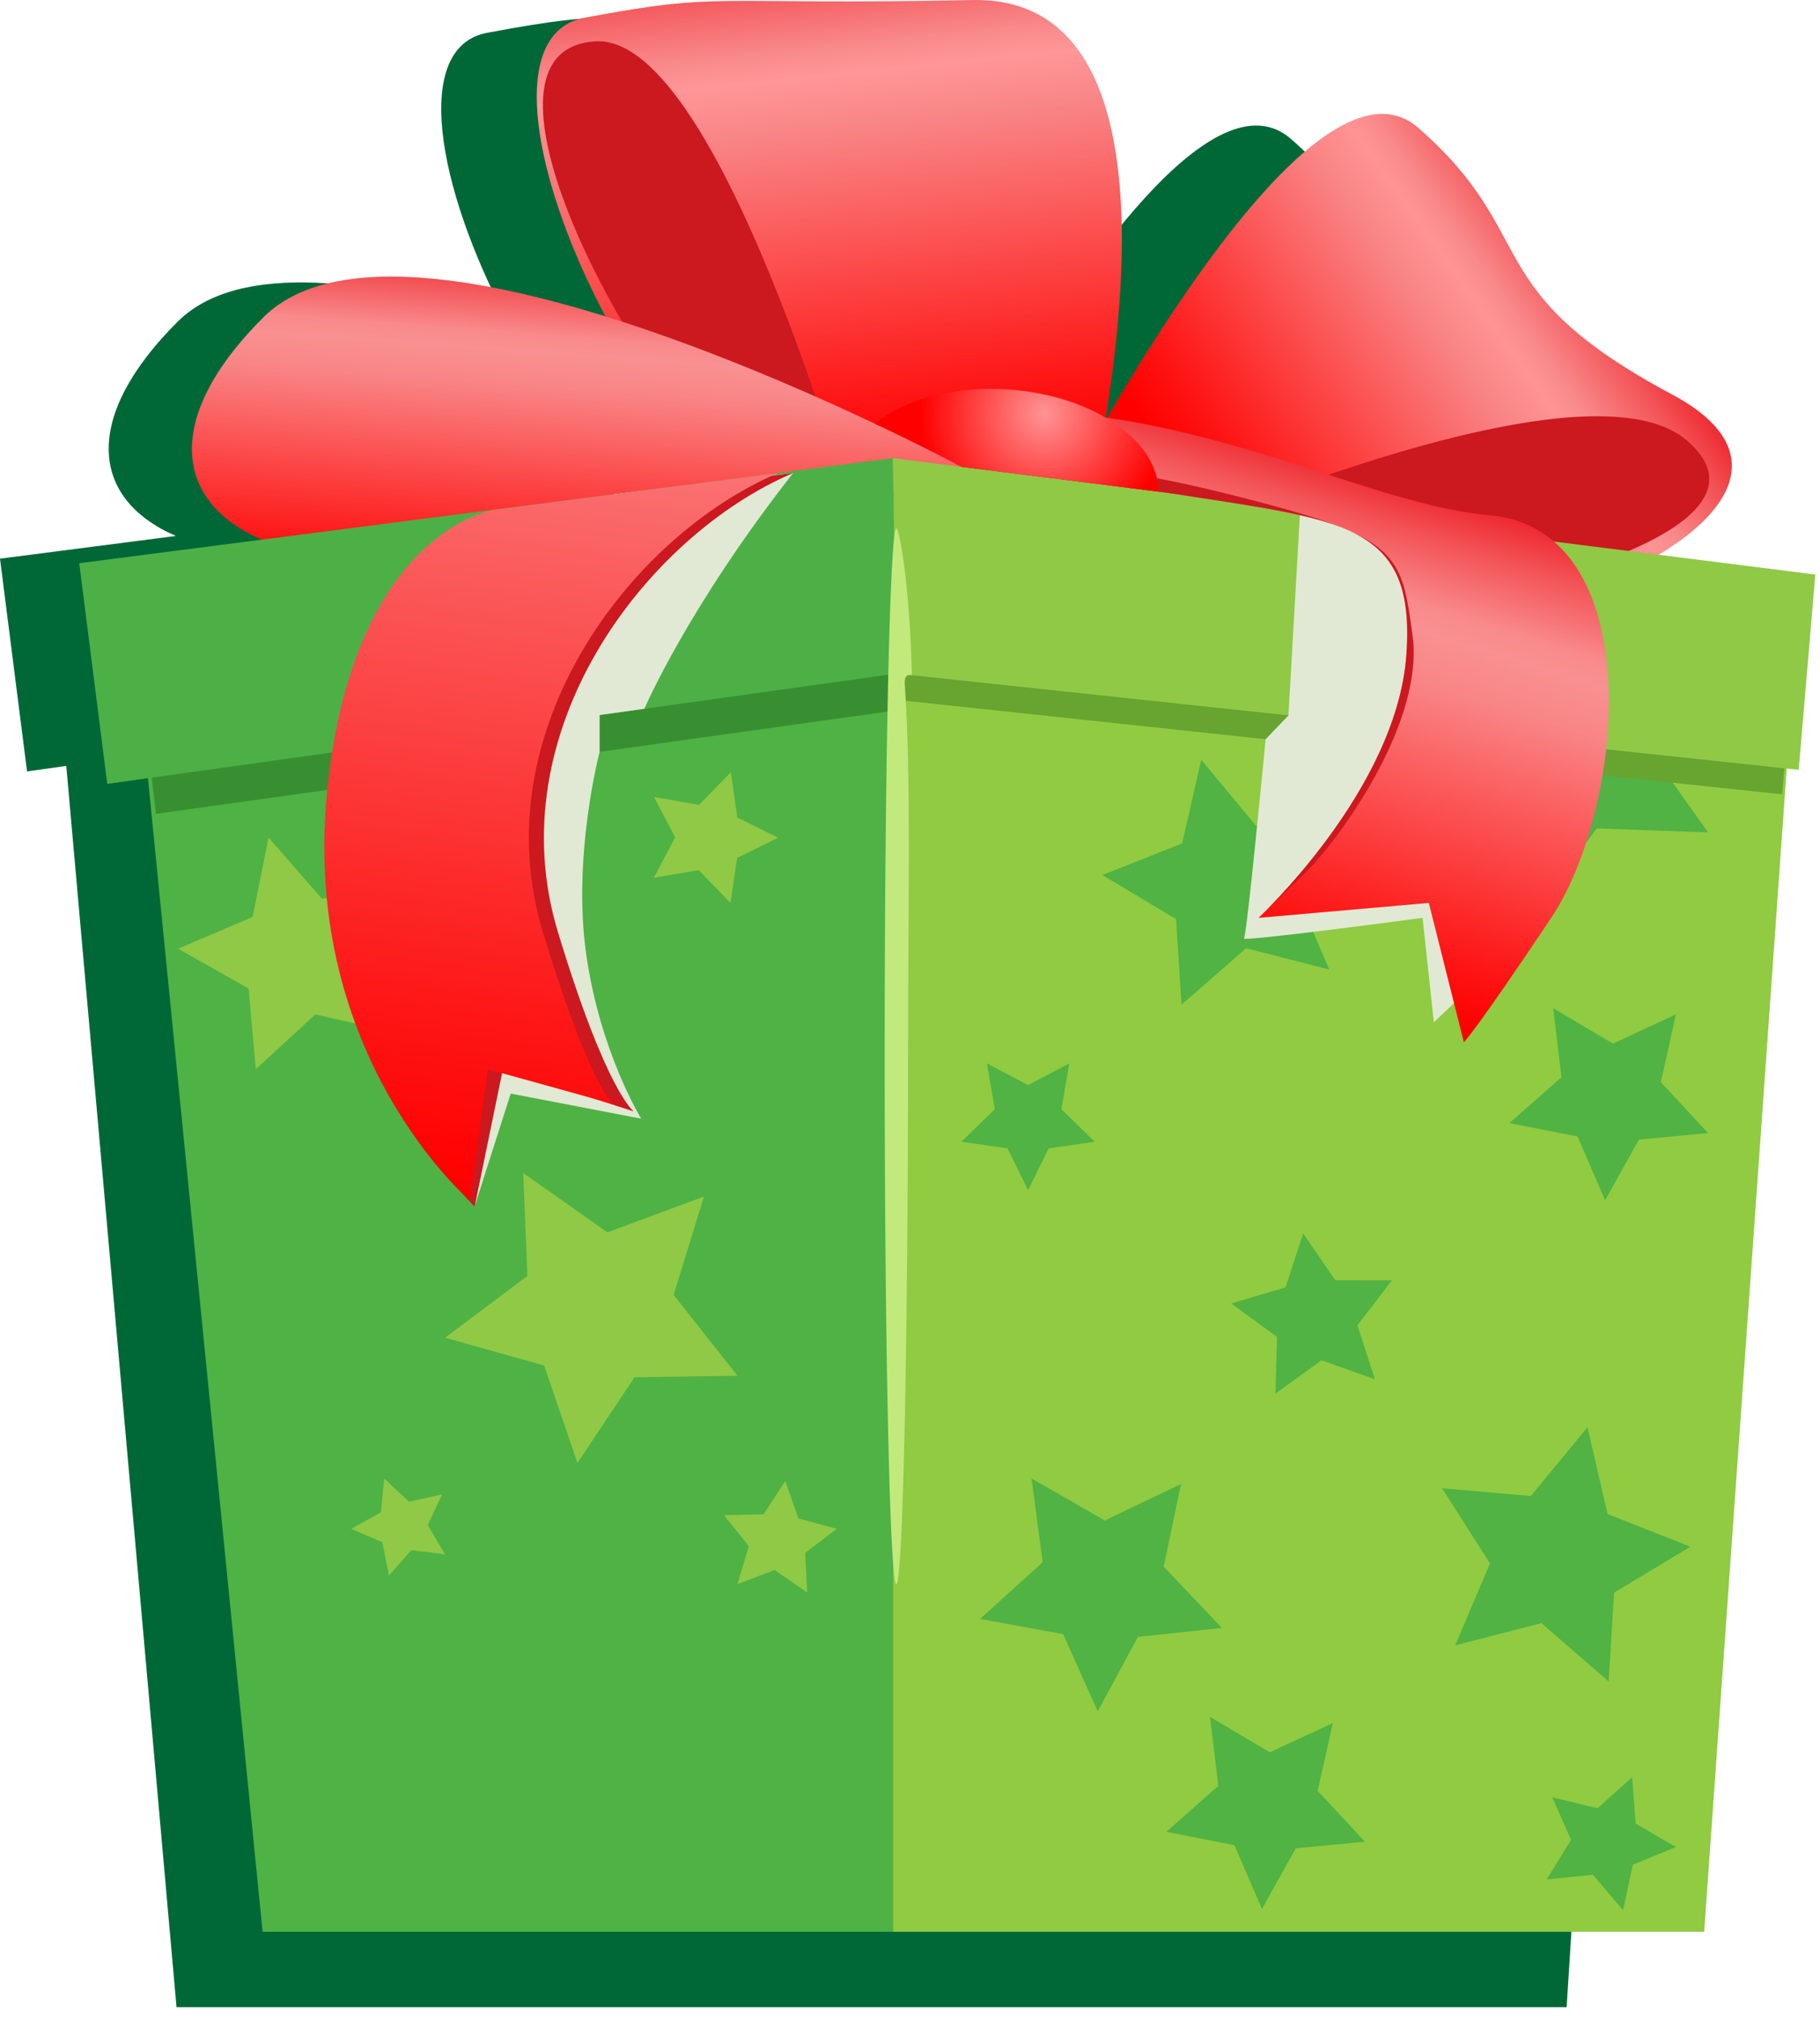 <svg width="137" height="152" viewBox="0 0 137 152" fill="none" xmlns="http://www.w3.org/2000/svg">
<path d="M126.003 42.878L114.633 41.444C120.481 37.925 122.449 33.47 115.621 29.822C101.327 22.197 106.196 18.358 97.189 10.466C91.433 5.422 81.218 20.188 74.608 31.5L74.511 31.485C76.593 18.558 77.183 0.938 64.833 1.184C45.375 1.574 46.944 0.548 36.679 2.466C31.019 3.524 32.837 14.003 38.201 24.141C28.18 21.033 18.013 19.59 13.379 24.203C6.253 31.294 6.695 37.497 13.238 40.333L0 42.042L2.035 58.052L4.989 57.639L13.288 151.051H117.927L123.921 56.952L124.801 57.046L126.003 42.878Z" fill="#006837"/>
<path d="M80.226 45.275C80.226 45.275 93.391 -0.402 73.211 0.003C53.032 0.407 54.665 -0.657 43.999 1.334C33.333 3.325 48.278 37.591 64.352 43.362C80.426 49.134 80.226 45.275 80.226 45.275Z" fill="url(#paint0_linear_1247_5439)"/>
<path d="M65.323 42.558C65.323 42.558 54.598 2.542 44.832 3.113C35.066 3.685 45.492 24.487 52.967 32.945C60.443 41.403 65.323 42.558 65.323 42.558Z" fill="#CC181F"/>
<path d="M76.772 43.548C76.772 43.548 97.424 1.449 106.768 9.628C116.111 17.808 111.058 21.779 125.88 29.697C140.702 37.615 115.563 49.223 97.178 47.812C78.793 46.401 76.772 43.548 76.772 43.548Z" fill="url(#paint1_linear_1247_5439)"/>
<path d="M80.59 43.542C80.59 43.542 118.278 25.697 126.968 33.14C135.658 40.583 108.533 46.366 99.107 46.208C89.682 46.05 80.59 43.542 80.59 43.542Z" fill="#CC181F"/>
<path d="M72.376 35.133C72.376 35.133 30.902 12.862 19.837 23.871C8.771 34.88 15.3 43.813 34.301 42.13C53.301 40.447 72.376 35.133 72.376 35.133Z" fill="url(#paint2_linear_1247_5439)"/>
<path d="M67.205 37.441V145.376H19.766L9.686 43.967L67.205 37.441Z" fill="#4FB244"/>
<path d="M67.206 37.441L135.397 45.151L128.282 145.376H67.206V37.441Z" fill="#90CB42"/>
<path d="M128.572 62.64L120.196 62.344L115.205 69.071L112.9 61.015L104.955 58.346L111.906 53.666L111.991 45.287L118.589 50.449L126.587 47.938L123.716 55.812L128.572 62.64Z" fill="#50B343"/>
<path d="M11.743 61.246L67.206 53.495V37.441L54.751 38.855L9.769 44.662L11.743 61.246Z" fill="#388F31"/>
<path d="M5.965 42.385L8.074 58.99L67.479 50.688L67.206 34.478L5.965 42.385Z" fill="#4DB047"/>
<path d="M134.15 59.779L135.397 45.151L67.221 37.443L67.478 52.664L134.15 59.779Z" fill="#67A530"/>
<path d="M67.206 34.478L136.649 43.236L135.397 57.934L67.478 50.688L67.206 34.478Z" fill="#8FC946"/>
<path d="M68.352 79.493C68.352 101.438 67.959 119.225 67.473 119.225C66.986 119.225 66.593 101.438 66.593 79.493C66.593 57.547 66.986 39.764 67.473 39.764C67.707 39.764 68.476 44.01 68.646 50.826C68.646 50.826 68.041 50.571 68.106 51.492C68.605 58.647 68.352 68.557 68.352 79.493Z" fill="#C2E97C"/>
<path d="M29.685 77.701L23.743 76.34L19.253 80.463L18.713 74.392L13.405 71.395L19.013 69.005L20.221 63.031L24.227 67.624L30.283 66.929L27.151 72.158L29.685 77.701Z" fill="#8FC946"/>
<path d="M54.985 67.95L52.598 65.486L49.213 66.055L50.821 63.023L49.234 59.978L52.615 60.571L55.017 58.119L55.501 61.518L58.575 63.046L55.489 64.556L54.985 67.95Z" fill="#8FC946"/>
<path d="M55.513 103.53L47.765 103.648L43.466 110.097L40.961 102.765L33.501 100.668L39.7 96.02L39.386 88.277L45.724 92.738L52.991 90.046L50.709 97.451L55.513 103.53Z" fill="#8FC946"/>
<path d="M33.5 116.973L30.963 116.662L29.271 118.574L28.784 116.066L26.441 115.049L28.676 113.808L28.919 111.266L30.787 113.008L33.283 112.456L32.204 114.77L33.5 116.973Z" fill="#8FC946"/>
<path d="M55.513 119.213L56.366 116.351L54.495 114.025L57.481 113.955L59.111 111.453L60.103 114.269L62.986 115.052L60.613 116.864L60.763 119.846L58.305 118.148L55.513 119.213Z" fill="#8FC946"/>
<path d="M100.055 72.959L93.802 71.36L88.94 75.607L88.526 69.164L82.986 65.853L88.987 63.471L90.424 57.178L94.544 62.146L100.97 61.568L97.518 67.023L100.055 72.959Z" fill="#50B343"/>
<path d="M77.388 89.561L75.84 86.424L72.376 85.919L74.883 83.476L74.291 80.027L77.388 81.658L80.488 80.027L79.895 83.476L82.403 85.919L78.939 86.424L77.388 89.561Z" fill="#50B343"/>
<path d="M116.425 141.439L118.261 138.456L116.847 135.256L120.249 136.081L122.859 133.746L123.123 137.239L126.15 138.999L122.912 140.327L122.173 143.75L119.906 141.084L116.425 141.439Z" fill="#50B343"/>
<path d="M113.621 84.52L117.542 81.065L116.918 75.877L121.416 78.537L126.156 76.337L125.018 81.44L128.572 85.267L123.37 85.76L120.824 90.326L118.751 85.528L113.621 84.52Z" fill="#50B343"/>
<path d="M87.793 137.852L91.711 134.397L91.086 129.209L95.585 131.869L100.327 129.669L99.186 134.769L102.744 138.599L97.538 139.092L94.995 143.658L92.919 138.86L87.793 137.852Z" fill="#50B343"/>
<path d="M103.492 103.794L99.471 102.369L96.013 104.874L96.128 100.607L92.679 98.093L96.77 96.882L98.096 92.826L100.512 96.345L104.779 96.351L102.178 99.736L103.492 103.794Z" fill="#50B343"/>
<path d="M91.978 122.507L85.655 123.187L82.632 128.783L80.03 122.979L73.775 121.832L78.491 117.565L77.649 111.26L83.165 114.427L88.899 111.679L87.594 117.902L91.978 122.507Z" fill="#50B343"/>
<path d="M109.542 123.823L112.158 117.656L108.556 112.002L115.234 112.582L119.495 107.412L121.009 113.94L127.241 116.398L121.498 119.853L121.091 126.539L116.029 122.146L109.542 123.823Z" fill="#50B343"/>
<g style="mix-blend-mode:multiply">
<path d="M97.849 38.768L96.987 53.839L95.269 55.633C95.269 55.633 93.867 70.338 93.641 70.62C93.415 70.901 107.084 69.074 107.084 69.074L107.932 76.937C107.932 76.937 110.571 74.391 111.231 73.919C111.891 73.447 110.099 40.929 110.099 40.929L97.849 38.768Z" fill="#E1E9D4"/>
</g>
<path d="M112.079 38.766C101.187 37.836 85.391 27.519 66.179 32.041C69.874 33.801 72.244 35.062 72.364 35.127C77.098 35.611 82.441 36.402 87.875 37.086C101.072 39.159 106.612 39.229 105.859 49.344C105.105 59.459 94.735 69.073 94.735 69.073L107.554 67.952L110.193 78.442C110.193 78.442 111.137 77.501 116.765 69.073C122.393 60.644 124.144 39.795 112.079 38.766Z" fill="url(#paint3_linear_1247_5439)"/>
<path d="M91.978 37.062C81.127 34.373 74.13 34.684 71.918 34.889L72.364 35.127C77.098 35.611 82.441 36.403 87.875 37.086C93.562 37.98 97.823 38.502 100.779 39.617C98.773 38.831 95.964 38.051 91.978 37.062Z" fill="#CC181F"/>
<path d="M101.662 39.99C104.917 41.506 106.255 44.046 105.859 49.346C105.208 58.082 97.386 66.44 95.269 68.555C95.77 68.068 96.668 67.206 98.128 65.813C100.685 63.379 107.178 54.501 106.34 47.923C105.774 43.633 105.501 41.721 101.662 39.99Z" fill="#CC181F"/>
<path d="M72.376 35.134L87.192 36.999C87.212 33.145 82.239 29.732 75.877 29.31C71.772 29.034 68.076 30.075 65.839 31.873C69.824 33.764 72.376 35.134 72.376 35.134Z" fill="url(#paint4_radial_1247_5439)"/>
<g style="mix-blend-mode:multiply">
<path d="M59.704 35.596C51.753 45.734 48.504 53.341 48.504 53.341L45.137 53.811V56.579C45.137 56.579 43.084 64.357 44.117 71.747C45.149 79.137 48.267 84.185 48.267 84.185L38.445 82.299L35.729 90.78L34.11 58.122L46.243 37.188L59.704 35.596Z" fill="#E1E9D4"/>
</g>
<path d="M59.704 35.596C48.559 40.361 37.415 55.066 41.999 70.149C45.644 82.173 47.7 83.639 47.7 83.639L37.852 80.475L35.729 90.801C35.729 90.801 23.851 79.563 25.737 59.793C27.623 40.024 38.251 38.385 38.251 38.385L59.704 35.596Z" fill="#CC181F"/>
<path d="M58.575 35.596C47.416 40.361 36.286 55.066 40.867 70.149C44.515 82.173 46.219 83.102 46.219 83.102L36.72 80.463L35.351 90.326C35.351 90.326 22.72 79.551 24.605 59.782C26.491 40.012 37.122 38.373 37.122 38.373L58.575 35.596Z" fill="url(#paint5_linear_1247_5439)"/>
<defs>
<linearGradient id="paint0_linear_1247_5439" x1="61.954" y1="-6.172" x2="67.009" y2="42.844" gradientUnits="userSpaceOnUse">
<stop stop-color="#ED1C24"/>
<stop offset="0.09" stop-color="#F35256"/>
<stop offset="0.2" stop-color="#F98A8B"/>
<stop offset="0.24" stop-color="#FF9698"/>
<stop offset="0.32" stop-color="#F98586"/>
<stop offset="0.53" stop-color="#FC4C4C"/>
<stop offset="0.74" stop-color="#FE1515"/>
<stop offset="0.84" stop-color="#FF0000"/>
</linearGradient>
<linearGradient id="paint1_linear_1247_5439" x1="120.692" y1="18.381" x2="85.913" y2="43.206" gradientUnits="userSpaceOnUse">
<stop stop-color="#ED1C24"/>
<stop offset="0.09" stop-color="#F35256"/>
<stop offset="0.2" stop-color="#F98A8B"/>
<stop offset="0.24" stop-color="#FF9394"/>
<stop offset="0.32" stop-color="#F98586"/>
<stop offset="0.53" stop-color="#FC4C4C"/>
<stop offset="0.74" stop-color="#FE1515"/>
<stop offset="0.84" stop-color="#FF0000"/>
</linearGradient>
<linearGradient id="paint2_linear_1247_5439" x1="44.548" y1="19.276" x2="42.236" y2="50.448" gradientUnits="userSpaceOnUse">
<stop stop-color="#ED1C24"/>
<stop offset="0.09" stop-color="#F35256"/>
<stop offset="0.2" stop-color="#F98A8B"/>
<stop offset="0.24" stop-color="#F99091"/>
<stop offset="0.32" stop-color="#F98586"/>
<stop offset="0.53" stop-color="#FC4C4C"/>
<stop offset="0.74" stop-color="#FE1515"/>
<stop offset="0.84" stop-color="#FF0000"/>
</linearGradient>
<linearGradient id="paint3_linear_1247_5439" x1="97.412" y1="32.91" x2="83.705" y2="76.838" gradientUnits="userSpaceOnUse">
<stop stop-color="#ED1C24"/>
<stop offset="0.09" stop-color="#F35256"/>
<stop offset="0.2" stop-color="#F98A8B"/>
<stop offset="0.24" stop-color="#F99091"/>
<stop offset="0.32" stop-color="#F98586"/>
<stop offset="0.47" stop-color="#FB5B5C"/>
<stop offset="0.67" stop-color="#FD2727"/>
<stop offset="0.74" stop-color="#FE1515"/>
<stop offset="0.84" stop-color="#FF0000"/>
</linearGradient>
<radialGradient id="paint4_radial_1247_5439" cx="0" cy="0" r="1" gradientUnits="userSpaceOnUse" gradientTransform="translate(78.608 31.128) scale(9.358 9.358)">
<stop stop-color="#FF9394"/>
<stop offset="1" stop-color="#FF0000"/>
</radialGradient>
<linearGradient id="paint5_linear_1247_5439" x1="50.346" y1="-15.052" x2="32.881" y2="109.705" gradientUnits="userSpaceOnUse">
<stop stop-color="#ED1C24"/>
<stop offset="0.09" stop-color="#F35256"/>
<stop offset="0.2" stop-color="#F98A8B"/>
<stop offset="0.24" stop-color="#F99091"/>
<stop offset="0.33" stop-color="#F98586"/>
<stop offset="0.47" stop-color="#FB5B5C"/>
<stop offset="0.67" stop-color="#FD2727"/>
<stop offset="0.74" stop-color="#FE1515"/>
<stop offset="0.84" stop-color="#FF0000"/>
</linearGradient>
</defs>
</svg>
